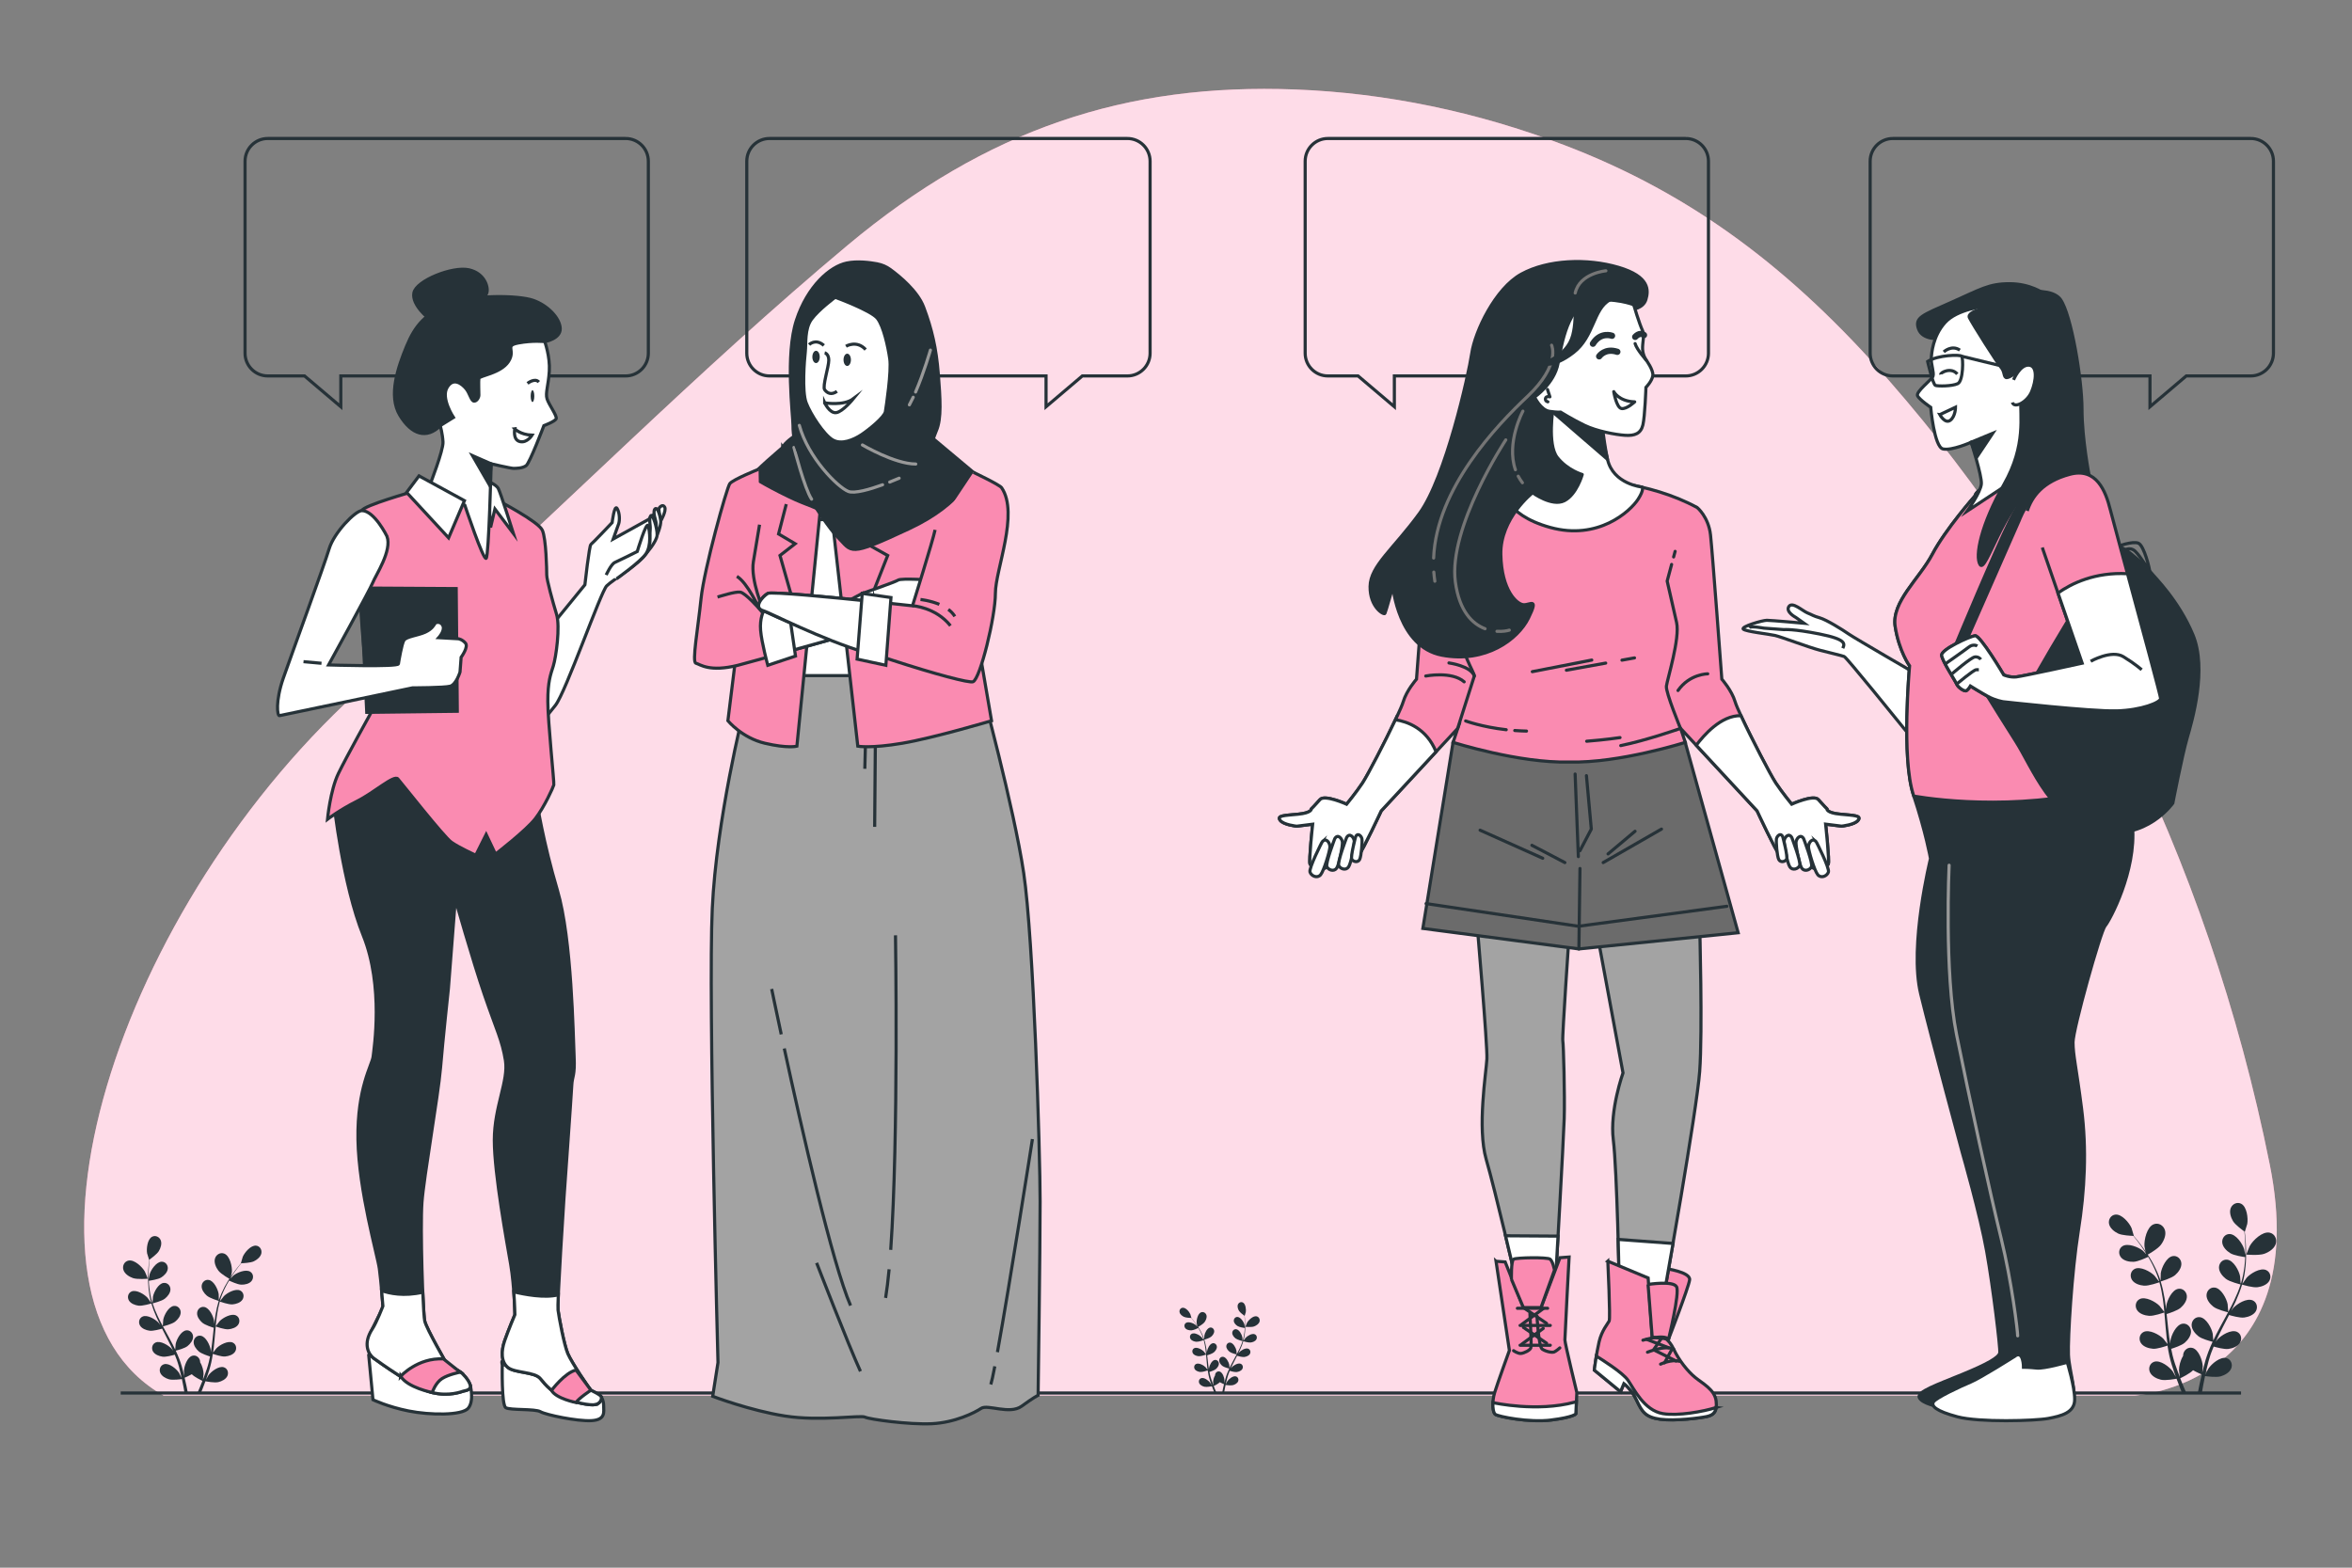 <svg xmlns="http://www.w3.org/2000/svg" viewBox="0 0 750 500"><rect x="0" y="0" width="750" height="500" fill="#808080" stroke="none"/><g id="freepik--background-simple--inject-60"><g><path d="M676.46,232.59c-20.23-40.72-45.18-78.12-74.01-111.11-31.11-35.6-62.82-59.66-103.73-75.24-27.7-10.54-56.59-16.58-85.61-17.7-53.97-2.08-98.48,12.6-142.81,49.66-47.53,39.73-91.87,84.68-138.18,126.4-4.83,4.35-9.69,8.68-14.57,12.96C36.78,288.43-2.46,414.33,52.17,445.1H680.7s57.17-3.45,43.08-73.67c-9.86-49.15-25.96-95.85-47.32-138.84Z" style="fill:#FA8BB1;"></path><path d="M676.46,232.59c-20.23-40.72-45.18-78.12-74.01-111.11-31.11-35.6-62.82-59.66-103.73-75.24-27.7-10.54-56.59-16.58-85.61-17.7-53.97-2.08-98.48,12.6-142.81,49.66-47.53,39.73-91.87,84.68-138.18,126.4-4.83,4.35-9.69,8.68-14.57,12.96C36.78,288.43-2.46,414.33,52.17,445.1H680.7s57.17-3.45,43.08-73.67c-9.86-49.15-25.96-95.85-47.32-138.84Z" style="fill:#fff; opacity:.7;"></path></g></g><g id="freepik--Plants--inject-60"><g><path d="M722.05,399.88c-1.71,.62-5.77,.26-5.77,.26-.04,0,1.05-2.6,1.13-2.76,1.01-1.81,4.03-4.7,6.31-4.24,1.64,.33,2.45,2.05,1.97,3.58-.48,1.56-2.19,2.64-3.65,3.16Z" style="fill:#263238;"></path><path d="M684.4,400.43s-.56-2.75-.58-2.93c-.15-2.07,.77-6.15,2.92-7.02,1.55-.63,3.17,.35,3.62,1.89,.46,1.57-.37,3.41-1.3,4.65-1.08,1.46-4.67,3.4-4.67,3.4Z" style="fill:#263238;"></path><path d="M686.43,430.19c1.36,.11,4-.77,4.74-1.03,.17,1.15,.37,2.28,.62,3.39,.12,.48,.21,.97,.35,1.42,.13,.46,.26,.91,.39,1.35,.3,.92,.57,1.77,.87,2.61,.15,.43,.3,.83,.44,1.24-.35-.65-.93-1.67-.99-1.76-1.06-1.48-3.98-3.71-5.92-3.09-1.4,.45-1.94,2.03-1.37,3.32,.58,1.32,2.17,2.09,3.5,2.41,1.46,.35,4.6-.25,4.99-.32,.37,1.01,.74,1.99,1.1,2.91,.24,.6,.47,1.16,.69,1.71l1.34-.06c-.3-.67-.6-1.36-.91-2.11-.34-.82-.7-1.69-1.05-2.59,.35-.16,3.04-1.45,4.1-2.57,1.19,.68,2.53,1.25,2.77,1.35-.25,1.05-.48,2.07-.69,3.03-.21,.97-.38,1.87-.54,2.72l1.3-.06c.13-.77,.27-1.57,.43-2.43,.16-.87,.35-1.79,.55-2.74,.39,.06,3.56,.5,5,.08,1.31-.38,2.86-1.23,3.37-2.57,.5-1.32-.12-2.87-1.53-3.25-1.97-.53-4.78,1.84-5.77,3.37-.06,.1-.68,1.34-.98,1.98,.12-.57,.25-1.14,.38-1.73,.19-.85,.43-1.75,.65-2.62,.13-.45,.26-.9,.4-1.35,.12-.46,.3-.89,.45-1.34,.23-.66,.51-1.32,.78-1.99,.86,.25,3.38,.94,4.69,.76,1.35-.18,3.02-.78,3.73-2.03,.69-1.23,.32-2.85-1.02-3.44-1.87-.82-5,1.1-6.21,2.46-.04,.04-.26,.36-.53,.73,.29-.64,.57-1.28,.88-1.92,.88-1.82,1.84-3.64,2.78-5.47,.2-.38,.39-.77,.59-1.15,.72,.21,3.45,.98,4.82,.8,1.35-.18,3.02-.78,3.73-2.03,.69-1.23,.32-2.85-1.03-3.44-1.87-.82-5,1.1-6.21,2.46-.04,.05-.31,.42-.61,.85,.5-1,.99-2.01,1.44-3.02,.79-1.77,1.48-3.55,2.01-5.33,.25,.08,3.43,1.05,4.96,.84,1.35-.18,3.02-.78,3.73-2.03,.69-1.23,.32-2.85-1.03-3.44-1.87-.82-5,1.1-6.21,2.46-.09,.1-1.05,1.46-1.37,1.96,0-.02,.01-.04,.02-.06,.54-1.88,.82-3.73,1-5.51,.18-1.77,.2-3.45,.18-5-.02-1.55-.13-2.96-.23-4.22-.06-.68-.13-1.3-.21-1.87l.04,.02s.75-2.35,.77-2.51c.32-1.79-.11-5.44-1.91-6.4-1.3-.69-2.8,.02-3.34,1.32-.55,1.33,.01,3.02,.7,4.19,.71,1.2,3.05,2.89,3.63,3.31,.06,.6,.12,1.24,.18,1.95,.08,1.25,.16,2.66,.14,4.21,0,.41-.02,.85-.04,1.28-.13-.73-.32-1.72-.35-1.81-.54-1.74-2.6-4.78-4.64-4.81-1.47-.02-2.48,1.31-2.35,2.71,.13,1.43,1.4,2.67,2.55,3.39,1.2,.75,4.13,1.18,4.77,1.26-.04,.95-.11,1.92-.23,2.93-.22,1.75-.54,3.6-1.11,5.43h-.12c-.04-.7-.15-2.14-.17-2.25-.34-1.79-2.06-5.04-4.09-5.29-1.46-.18-2.61,1.03-2.64,2.44-.03,1.44,1.1,2.81,2.17,3.65,1.23,.97,4.59,1.78,4.72,1.81-.55,1.71-1.25,3.42-2.06,5.11-.58,1.23-1.22,2.45-1.88,3.67-.01-.48-.16-2.37-.19-2.5-.34-1.79-2.06-5.04-4.09-5.29-1.46-.18-2.61,1.03-2.64,2.44-.03,1.44,1.1,2.81,2.17,3.65,1.2,.95,4.42,1.74,4.69,1.8-.3,.55-.59,1.11-.89,1.66-.99,1.81-1.98,3.61-2.91,5.43-.32,.63-.62,1.26-.91,1.89-.04-.72-.15-2.03-.17-2.14-.34-1.79-2.06-5.04-4.09-5.29-1.46-.18-2.61,1.03-2.64,2.44-.03,1.44,1.1,2.81,2.17,3.65,1.07,.85,3.76,1.57,4.52,1.76-.49,1.05-.95,2.11-1.35,3.17-.16,.46-.36,.92-.49,1.37-.14,.45-.28,.9-.43,1.34-.26,.93-.5,1.79-.72,2.66-.11,.44-.21,.85-.31,1.28,.07-.74,.15-1.91,.15-2.01-.07-1.82-1.28-5.29-3.24-5.84-1.41-.4-2.74,.62-2.98,2.01-.03,.18-.04,.35-.04,.53-.87,1.37-1.33,3.33-1.31,4.54,0,.12,.17,1.49,.27,2.19-.21-.54-.42-1.08-.63-1.65-.31-.82-.61-1.69-.9-2.54-.14-.44-.28-.89-.42-1.35-.15-.45-.24-.91-.36-1.36-.17-.68-.31-1.38-.45-2.09,.85-.26,3.34-1.08,4.33-1.95,1.03-.89,2.08-2.32,1.99-3.75-.1-1.41-1.31-2.55-2.75-2.31-2.01,.34-3.57,3.68-3.82,5.48,0,.06-.02,.45-.04,.9-.12-.69-.23-1.38-.33-2.09-.27-2-.47-4.05-.69-6.1-.05-.43-.1-.85-.14-1.28,.72-.22,3.42-1.08,4.46-1.99,1.03-.89,2.08-2.32,1.99-3.75-.1-1.41-1.31-2.55-2.75-2.3-2.01,.34-3.57,3.68-3.82,5.48,0,.06-.03,.53-.04,1.04-.13-1.11-.28-2.22-.46-3.31-.31-1.91-.73-3.78-1.27-5.56,.25-.07,3.44-1.02,4.6-2.03,1.03-.89,2.08-2.32,1.99-3.75-.1-1.41-1.31-2.55-2.75-2.31-2.01,.34-3.57,3.68-3.82,5.48-.02,.13-.07,1.8-.06,2.4,0-.02-.01-.04-.02-.06-.59-1.86-1.38-3.56-2.21-5.14-.82-1.58-1.73-2.99-2.6-4.27-.87-1.28-1.74-2.4-2.52-3.39-.43-.53-.83-1.01-1.21-1.45h.04s-.67-2.37-.74-2.52c-.72-1.67-3.09-4.48-5.12-4.29-1.46,.14-2.33,1.56-2.06,2.94,.28,1.41,1.67,2.51,2.9,3.1,1.25,.61,4.14,.73,4.85,.76,.38,.47,.79,.97,1.22,1.53,.76,1,1.6,2.13,2.44,3.43,.22,.34,.45,.72,.68,1.09-.51-.53-1.22-1.26-1.29-1.32-1.41-1.15-4.81-2.55-6.52-1.45-1.23,.8-1.35,2.46-.47,3.56,.9,1.12,2.64,1.46,4,1.42,1.42-.04,4.1-1.3,4.68-1.58,.49,.81,.97,1.66,1.42,2.58,.78,1.58,1.54,3.3,2.07,5.14-.06,.03-.05,.02-.1,.05-.41-.55-1.3-1.69-1.38-1.77-1.27-1.3-4.5-3.07-6.32-2.15-1.31,.66-1.61,2.3-.86,3.49,.77,1.22,2.47,1.74,3.82,1.85,1.56,.13,4.81-1.05,4.93-1.09,.48,1.73,.84,3.54,1.11,5.4,.19,1.35,.33,2.72,.46,4.1-.28-.39-1.44-1.89-1.54-1.98-1.27-1.3-4.5-3.07-6.32-2.15-1.31,.66-1.61,2.3-.86,3.49,.77,1.22,2.46,1.74,3.82,1.85,1.52,.13,4.64-.99,4.9-1.08,.06,.63,.12,1.25,.17,1.88,.17,2.05,.34,4.11,.56,6.13,.08,.7,.18,1.39,.28,2.08-.43-.58-1.24-1.61-1.32-1.7-1.27-1.3-4.5-3.07-6.32-2.15-1.31,.66-1.61,2.3-.86,3.49,.77,1.22,2.46,1.74,3.82,1.85Z" style="fill:#263238;"></path></g><g><path d="M399.88,423.06c-.82,.3-2.76,.12-2.76,.12-.02,0,.5-1.25,.54-1.32,.49-.86,1.93-2.25,3.02-2.03,.78,.16,1.17,.98,.95,1.71-.23,.75-1.05,1.26-1.75,1.52Z" style="fill:#263238;"></path><path d="M381.86,423.32s-.27-1.32-.28-1.4c-.07-.99,.37-2.94,1.4-3.36,.74-.3,1.52,.17,1.73,.91,.22,.75-.18,1.63-.62,2.23-.52,.7-2.23,1.63-2.24,1.63Z" style="fill:#263238;"></path><path d="M382.83,437.57c.65,.05,1.92-.37,2.27-.49,.08,.55,.18,1.09,.3,1.62,.06,.23,.1,.46,.17,.68,.06,.22,.12,.43,.18,.65,.14,.44,.27,.85,.41,1.25,.07,.2,.14,.4,.21,.59-.17-.31-.44-.8-.47-.84-.51-.71-1.91-1.78-2.84-1.48-.67,.22-.93,.97-.66,1.59,.28,.63,1.04,1,1.67,1.15,.7,.17,2.2-.12,2.39-.15,.18,.48,.35,.95,.53,1.39,.11,.29,.22,.56,.33,.82l.64-.03c-.14-.32-.29-.65-.44-1.01-.16-.39-.33-.81-.5-1.24,.17-.08,1.46-.7,1.96-1.23,.57,.33,1.21,.6,1.33,.64-.12,.5-.23,.99-.33,1.45-.1,.46-.18,.89-.26,1.3l.62-.03c.06-.37,.13-.75,.21-1.16,.08-.42,.17-.86,.26-1.31,.19,.03,1.7,.24,2.39,.04,.62-.18,1.37-.59,1.62-1.23,.24-.63-.06-1.37-.73-1.55-.94-.25-2.29,.88-2.76,1.61-.03,.05-.33,.64-.47,.95,.06-.27,.12-.54,.18-.83,.09-.41,.2-.84,.31-1.25,.06-.21,.13-.43,.19-.65,.06-.22,.14-.42,.22-.64,.11-.31,.24-.63,.37-.95,.41,.12,1.62,.45,2.24,.37,.65-.09,1.44-.37,1.78-.97,.33-.59,.15-1.36-.49-1.65-.89-.39-2.4,.53-2.97,1.18-.02,.02-.13,.17-.25,.35,.14-.31,.27-.61,.42-.92,.42-.87,.88-1.74,1.33-2.62,.09-.18,.19-.37,.28-.55,.34,.1,1.65,.47,2.31,.38,.65-.09,1.44-.37,1.78-.97,.33-.59,.15-1.36-.49-1.65-.89-.39-2.39,.53-2.97,1.18-.02,.02-.15,.2-.29,.41,.24-.48,.47-.96,.69-1.44,.38-.85,.71-1.7,.96-2.55,.12,.04,1.64,.5,2.37,.4,.65-.09,1.44-.37,1.78-.97,.33-.59,.15-1.36-.49-1.65-.89-.39-2.4,.53-2.97,1.18-.04,.05-.5,.7-.66,.94v-.03c.27-.9,.4-1.79,.49-2.64,.09-.85,.1-1.65,.09-2.39,0-.74-.06-1.42-.11-2.02-.03-.32-.06-.62-.1-.9h.02s.36-1.11,.37-1.19c.15-.86-.05-2.61-.91-3.07-.62-.33-1.34,0-1.6,.63-.26,.64,0,1.44,.34,2,.34,.57,1.46,1.39,1.74,1.58,.03,.29,.06,.59,.08,.93,.04,.6,.08,1.28,.07,2.01,0,.2-.01,.41-.02,.61-.06-.35-.15-.82-.17-.87-.26-.83-1.25-2.29-2.22-2.3-.7,0-1.19,.63-1.13,1.3,.06,.69,.67,1.28,1.22,1.62,.58,.36,1.98,.56,2.28,.61-.02,.45-.05,.92-.11,1.4-.1,.84-.26,1.72-.53,2.6h-.06c-.02-.33-.07-1.02-.08-1.08-.17-.86-.99-2.41-1.96-2.53-.7-.09-1.25,.49-1.26,1.17-.01,.69,.53,1.34,1.04,1.75,.59,.46,2.2,.85,2.26,.87-.26,.82-.6,1.64-.98,2.45-.28,.59-.59,1.17-.9,1.76,0-.23-.08-1.13-.09-1.2-.17-.86-.99-2.41-1.96-2.53-.7-.09-1.25,.49-1.26,1.17-.01,.69,.53,1.34,1.04,1.75,.58,.45,2.11,.83,2.24,.86-.14,.27-.28,.53-.43,.8-.47,.86-.95,1.73-1.39,2.6-.15,.3-.29,.6-.44,.9-.02-.35-.07-.97-.08-1.03-.17-.86-.99-2.41-1.96-2.53-.7-.08-1.25,.49-1.26,1.17-.01,.69,.53,1.34,1.04,1.75,.51,.4,1.8,.75,2.17,.84-.23,.5-.45,1.01-.65,1.52-.08,.22-.17,.44-.24,.66-.07,.22-.14,.43-.2,.64-.12,.44-.24,.86-.34,1.27-.05,.21-.1,.41-.15,.61,.03-.35,.07-.91,.07-.96-.03-.87-.61-2.53-1.55-2.8-.68-.19-1.31,.3-1.43,.96-.01,.08-.02,.17-.02,.26-.42,.66-.64,1.6-.63,2.17,0,.06,.08,.71,.13,1.05-.1-.26-.2-.52-.3-.79-.15-.39-.29-.81-.43-1.22-.07-.21-.13-.43-.2-.64-.07-.22-.11-.43-.17-.65-.08-.32-.15-.66-.21-1,.41-.13,1.6-.52,2.07-.93,.49-.43,1-1.11,.95-1.8-.05-.67-.63-1.22-1.32-1.1-.96,.17-1.71,1.76-1.83,2.62,0,.03-.01,.21-.02,.43-.06-.33-.11-.66-.16-1-.13-.96-.23-1.94-.33-2.92-.02-.2-.05-.41-.07-.61,.34-.1,1.64-.52,2.14-.95,.49-.43,1-1.11,.95-1.8-.05-.67-.62-1.22-1.32-1.1-.96,.17-1.71,1.76-1.83,2.62,0,.03-.01,.25-.02,.5-.06-.53-.14-1.06-.22-1.59-.15-.92-.35-1.81-.61-2.66,.12-.04,1.65-.49,2.2-.97,.49-.43,1-1.11,.95-1.8-.05-.67-.63-1.22-1.32-1.1-.96,.17-1.71,1.76-1.83,2.62,0,.06-.03,.86-.03,1.15v-.03c-.29-.89-.67-1.71-1.06-2.46-.39-.75-.83-1.43-1.25-2.04-.42-.61-.83-1.15-1.21-1.62-.2-.25-.4-.48-.58-.69h.02s-.32-1.13-.35-1.2c-.34-.8-1.48-2.15-2.45-2.05-.7,.07-1.12,.75-.98,1.41,.13,.68,.8,1.2,1.39,1.49,.6,.29,1.98,.35,2.32,.36,.18,.22,.38,.46,.59,.73,.36,.48,.77,1.02,1.17,1.64,.11,.16,.22,.35,.32,.52-.24-.26-.58-.6-.62-.63-.67-.55-2.3-1.22-3.12-.69-.59,.38-.65,1.18-.22,1.7,.43,.54,1.26,.7,1.92,.68,.68-.02,1.96-.62,2.24-.76,.23,.39,.47,.8,.68,1.23,.38,.75,.74,1.58,.99,2.46l-.05,.03c-.2-.26-.62-.81-.66-.85-.61-.62-2.15-1.47-3.03-1.03-.63,.31-.77,1.1-.41,1.67,.37,.58,1.18,.83,1.83,.89,.75,.06,2.3-.5,2.36-.52,.23,.83,.4,1.69,.53,2.59,.09,.65,.16,1.3,.22,1.96-.13-.19-.69-.9-.74-.95-.61-.62-2.15-1.47-3.03-1.03-.63,.31-.77,1.1-.41,1.67,.37,.58,1.18,.83,1.83,.89,.73,.06,2.22-.47,2.35-.52,.03,.3,.06,.6,.08,.9,.08,.98,.16,1.97,.27,2.94,.04,.34,.09,.67,.13,1-.21-.28-.59-.77-.63-.81-.61-.62-2.15-1.47-3.03-1.03-.63,.31-.77,1.1-.41,1.67,.37,.58,1.18,.83,1.83,.89Z" style="fill:#263238;"></path></g><g><path d="M42.36,407.62c1.41,.51,4.76,.22,4.77,.21,.03,0-.86-2.15-.94-2.28-.84-1.49-3.33-3.88-5.21-3.5-1.35,.27-2.02,1.69-1.63,2.96,.4,1.29,1.81,2.18,3.01,2.61Z" style="fill:#263238;"></path><path d="M73.47,408.06s.46-2.27,.48-2.42c.12-1.71-.64-5.08-2.41-5.8-1.28-.52-2.62,.29-2.99,1.56-.38,1.3,.31,2.82,1.07,3.84,.9,1.2,3.85,2.81,3.86,2.81Z" style="fill:#263238;"></path><path d="M71.79,432.65c-1.12,.09-3.31-.63-3.92-.85-.14,.95-.31,1.88-.51,2.8-.1,.39-.17,.8-.29,1.17-.11,.38-.21,.75-.32,1.12-.24,.76-.47,1.46-.72,2.16-.12,.35-.24,.68-.37,1.03,.29-.54,.76-1.38,.82-1.45,.88-1.22,3.29-3.07,4.9-2.55,1.16,.37,1.6,1.67,1.14,2.74-.48,1.09-1.8,1.73-2.89,1.99-1.2,.29-3.8-.2-4.12-.27-.3,.84-.61,1.65-.91,2.4-.19,.5-.38,.96-.57,1.41l-1.1-.05c.24-.55,.49-1.12,.75-1.74,.28-.68,.58-1.39,.87-2.14-.29-.14-2.51-1.2-3.39-2.12-.98,.57-2.09,1.03-2.29,1.11,.21,.87,.4,1.71,.57,2.5,.17,.8,.31,1.54,.45,2.25l-1.07-.05c-.11-.64-.22-1.3-.36-2.01-.13-.72-.29-1.48-.46-2.26-.33,.05-2.94,.41-4.13,.07-1.08-.31-2.36-1.02-2.79-2.13-.41-1.09,.1-2.37,1.27-2.68,1.63-.44,3.95,1.52,4.76,2.79,.05,.08,.56,1.11,.81,1.64-.1-.47-.2-.94-.32-1.43-.16-.7-.35-1.44-.53-2.16-.11-.37-.22-.74-.33-1.12-.1-.38-.25-.73-.37-1.11-.19-.54-.42-1.09-.64-1.64-.71,.21-2.79,.77-3.87,.63-1.11-.15-2.49-.65-3.08-1.68-.57-1.01-.26-2.35,.85-2.84,1.54-.68,4.13,.91,5.13,2.03,.03,.04,.22,.3,.44,.61-.24-.53-.47-1.06-.73-1.59-.73-1.5-1.52-3-2.3-4.52-.16-.31-.32-.63-.48-.95-.59,.18-2.85,.81-3.98,.66-1.11-.15-2.49-.65-3.08-1.68-.57-1.01-.26-2.35,.85-2.84,1.54-.68,4.13,.91,5.13,2.03,.04,.04,.26,.35,.5,.7-.41-.83-.82-1.66-1.19-2.49-.66-1.46-1.22-2.94-1.66-4.41-.21,.06-2.84,.86-4.09,.7-1.11-.15-2.49-.65-3.08-1.68-.57-1.01-.26-2.35,.85-2.84,1.54-.68,4.13,.91,5.13,2.03,.07,.08,.87,1.21,1.14,1.62,0-.02-.01-.03-.02-.05-.44-1.55-.67-3.08-.82-4.55-.15-1.46-.17-2.85-.15-4.13,.01-1.28,.1-2.45,.19-3.48,.05-.56,.11-1.07,.17-1.55l-.03,.02s-.62-1.94-.64-2.07c-.27-1.48,.09-4.5,1.57-5.29,1.07-.57,2.32,.01,2.76,1.09,.45,1.1,0,2.49-.58,3.46-.59,.99-2.52,2.39-3,2.73-.05,.5-.1,1.03-.14,1.61-.07,1.03-.13,2.2-.12,3.47,0,.34,.02,.7,.03,1.06,.11-.6,.27-1.42,.29-1.5,.45-1.44,2.15-3.95,3.84-3.97,1.21-.01,2.05,1.08,1.94,2.24-.11,1.18-1.16,2.21-2.11,2.8-.99,.62-3.41,.97-3.94,1.05,.03,.78,.09,1.59,.19,2.42,.18,1.44,.44,2.97,.91,4.49h.1c.03-.58,.12-1.76,.14-1.86,.28-1.48,1.7-4.16,3.38-4.37,1.2-.15,2.16,.85,2.18,2.01,.02,1.19-.91,2.32-1.79,3.02-1.02,.8-3.79,1.47-3.9,1.49,.46,1.41,1.03,2.82,1.7,4.22,.48,1.02,1.01,2.03,1.55,3.04,.01-.4,.13-1.96,.15-2.07,.28-1.48,1.7-4.16,3.38-4.37,1.2-.15,2.16,.85,2.18,2.01,.02,1.19-.91,2.32-1.79,3.02-.99,.78-3.65,1.44-3.87,1.49,.25,.46,.49,.92,.74,1.37,.82,1.49,1.64,2.98,2.41,4.48,.27,.52,.51,1.04,.76,1.56,.04-.6,.12-1.68,.14-1.77,.28-1.48,1.7-4.16,3.38-4.37,1.2-.15,2.16,.85,2.18,2.01,.02,1.19-.91,2.32-1.79,3.02-.89,.7-3.11,1.3-3.74,1.45,.4,.87,.78,1.74,1.12,2.62,.14,.38,.3,.76,.41,1.13,.12,.37,.24,.74,.35,1.11,.21,.77,.41,1.48,.59,2.19,.09,.36,.17,.71,.26,1.06-.05-.61-.12-1.58-.12-1.66,.06-1.5,1.05-4.37,2.68-4.83,1.17-.33,2.26,.51,2.46,1.66,.03,.15,.04,.29,.03,.44,.72,1.13,1.1,2.75,1.09,3.75,0,.1-.14,1.23-.22,1.81,.17-.45,.35-.9,.52-1.37,.26-.68,.5-1.4,.75-2.1,.11-.37,.23-.74,.34-1.11,.12-.38,.2-.75,.3-1.13,.14-.56,.25-1.14,.37-1.72-.7-.22-2.76-.89-3.58-1.61-.85-.74-1.72-1.91-1.64-3.1,.08-1.16,1.08-2.11,2.27-1.9,1.66,.28,2.95,3.04,3.16,4.53,0,.05,.02,.37,.03,.75,.1-.57,.19-1.14,.27-1.72,.22-1.65,.39-3.34,.57-5.04,.04-.35,.08-.7,.12-1.06-.59-.18-2.82-.89-3.68-1.64-.85-.74-1.72-1.91-1.64-3.1,.08-1.16,1.08-2.11,2.27-1.9,1.66,.28,2.95,3.04,3.16,4.53,0,.05,.02,.43,.03,.86,.11-.92,.23-1.83,.38-2.74,.26-1.58,.6-3.12,1.05-4.59-.21-.06-2.84-.85-3.8-1.68-.85-.74-1.72-1.91-1.64-3.1,.08-1.16,1.08-2.11,2.27-1.9,1.66,.28,2.95,3.04,3.16,4.53,.02,.11,.05,1.49,.05,1.98,0-.02,0-.04,.01-.05,.49-1.54,1.14-2.94,1.82-4.25,.68-1.3,1.43-2.47,2.15-3.53,.72-1.06,1.44-1.98,2.08-2.8,.35-.44,.68-.83,1-1.2h-.04s.56-1.96,.61-2.08c.59-1.38,2.55-3.7,4.23-3.54,1.21,.11,1.92,1.29,1.7,2.43-.23,1.17-1.38,2.07-2.39,2.56-1.04,.5-3.42,.61-4.01,.62-.32,.38-.65,.8-1.01,1.27-.63,.83-1.32,1.76-2.01,2.83-.18,.28-.37,.6-.56,.9,.42-.44,1.01-1.04,1.07-1.09,1.16-.95,3.97-2.11,5.39-1.19,1.02,.66,1.11,2.03,.39,2.94-.74,.93-2.18,1.2-3.3,1.17-1.17-.03-3.38-1.07-3.86-1.3-.4,.67-.8,1.37-1.18,2.13-.65,1.3-1.27,2.72-1.71,4.25,.05,.02,.04,.02,.09,.04,.34-.45,1.07-1.39,1.14-1.46,1.05-1.07,3.72-2.53,5.22-1.78,1.09,.54,1.33,1.9,.71,2.88-.64,1-2.04,1.43-3.16,1.53-1.29,.11-3.97-.87-4.08-.9-.4,1.43-.7,2.92-.91,4.46-.16,1.11-.28,2.25-.38,3.39,.23-.33,1.19-1.56,1.27-1.64,1.05-1.07,3.72-2.53,5.22-1.78,1.09,.54,1.33,1.9,.71,2.88-.64,1-2.04,1.43-3.16,1.53-1.26,.1-3.84-.82-4.05-.9-.05,.52-.1,1.03-.14,1.55-.14,1.69-.28,3.39-.47,5.07-.06,.58-.15,1.15-.23,1.72,.36-.48,1.03-1.33,1.09-1.4,1.05-1.07,3.72-2.53,5.22-1.78,1.09,.54,1.33,1.9,.71,2.88-.64,1-2.04,1.43-3.16,1.53Z" style="fill:#263238;"></path></g></g><g id="freepik--Floor--inject-60"><line x1="38.49" y1="444.29" x2="714.62" y2="444.29" style="fill:none; stroke:#263238; stroke-miterlimit:10;"></line></g><g id="freepik--Speech_Bubble_4--inject-60"><path d="M717.7,44.17h-114.1c-4.01,0-7.25,3.25-7.25,7.25v61.23c0,4.01,3.25,7.25,7.25,7.25h81.98v9.82l11.57-9.82h20.55c4.01,0,7.25-3.25,7.25-7.25V51.42c0-4.01-3.25-7.25-7.25-7.25Z" style="fill:none; stroke:#263238; stroke-miterlimit:10;"></path></g><g id="freepik--Speech_Bubble_3--inject-60"><path d="M537.54,44.17h-114.1c-4.01,0-7.25,3.25-7.25,7.25v61.23c0,4.01,3.25,7.25,7.25,7.25h9.62l11.57,9.82v-9.82h92.91c4.01,0,7.25-3.25,7.25-7.25V51.42c0-4.01-3.25-7.25-7.25-7.25Z" style="fill:none; stroke:#263238; stroke-miterlimit:10;"></path></g><g id="freepik--Speech_Bubble_2--inject-60"><path d="M359.48,44.17h-114.1c-4.01,0-7.25,3.25-7.25,7.25v61.23c0,4.01,3.25,7.25,7.25,7.25h88.18v9.82l11.57-9.82h14.36c4.01,0,7.25-3.25,7.25-7.25V51.42c0-4.01-3.25-7.25-7.25-7.25Z" style="fill:none; stroke:#263238; stroke-miterlimit:10;"></path></g><g id="freepik--Speech_Bubble_1--inject-60"><path d="M199.49,44.17H85.39c-4.01,0-7.25,3.25-7.25,7.25v61.23c0,4.01,3.25,7.25,7.25,7.25h11.72l11.57,9.82v-9.82h90.81c4.01,0,7.25-3.25,7.25-7.25V51.42c0-4.01-3.25-7.25-7.25-7.25Z" style="fill:none; stroke:#263238; stroke-miterlimit:10;"></path></g><g id="freepik--Character_4--inject-60"><g><g><path d="M611.23,215.03s-19.7-11.41-21.73-12.82c-2.03-1.41-7.04-4.53-9.23-5.16-2.19-.63-2.35-.94-3.91-1.56-1.56-.63-4.85-3.75-5.94-2.03-1.09,1.72,2.19,3.44,2.19,3.44l2.66,1.88s-10.48-.94-11.88-.94-8.29,2.03-7.51,2.81,8.13,1.56,10.16,2.03c2.03,.47,10.63,3.75,14.23,4.69,3.6,.94,7.04,1.72,7.82,2.03s17.04,20.48,19.08,22.98c2.03,2.5,3.13,3.75,3.13,3.75l.94-21.11Z" style="fill:#fff; stroke:#263238; stroke-miterlimit:10;"></path><path d="M587.62,206.75c.63-1.41,1.25-2.81-7.35-4.53-8.6-1.72-11.41-1.41-11.41-1.41l-6.41-.47s-4.07-.78-4.69-.16" style="fill:none; stroke:#263238; stroke-miterlimit:10;"></path></g><path d="M629.77,158.16s-9.38,10.63-13.55,18.55c-4.17,7.92-13.13,15.22-11.88,23.14,1.25,7.92,4.59,12.51,4.59,12.51,0,0-2.71,29.39,1.25,41.27,3.96,11.88,5.42,20.22,5.42,20.22,0,0-6.88,27.72-3.13,43.15,3.75,15.43,13.34,50.86,13.34,50.86,0,0,5.63,19.59,7.71,31.27,2.08,11.67,4.38,30.85,4.17,32.31-.21,1.46-3.75,3.54-11.88,6.88-8.13,3.34-14.8,5.63-13.76,7.5,1.04,1.88,5.63,2.71,7.09,3.13,1.46,.42,10.01,2.29,17.09,2.92,7.09,.63,21.68-1.04,24.18-3.54,2.5-2.5-.63-10.84-.83-16.26-.21-5.42,1.04-26.27,3.13-39.4,2.08-13.13,2.71-26.06,1.04-39.19-1.67-13.13-2.71-16.89-2.71-21.05s8.76-35.44,10.21-37.11c1.46-1.67,10.01-17.51,8.76-31.89-1.25-14.38-10.84-28.56-13.55-32.94s-2.29-11.88-2.29-15.84,4.79-25.85,4.79-25.85c0,0,5.21-19.39,2.08-27.72-3.13-8.34-4.81-9.1-4.81-9.1,0,0-7.49-4.87-21.87-1.11-14.38,3.75-14.59,7.3-14.59,7.3Z" style="fill:#263238; stroke:#263238; stroke-miterlimit:10;"></path><path d="M666.46,230.5c-2.71-4.38-2.29-11.88-2.29-15.84s4.79-25.85,4.79-25.85c0,0,5.21-19.39,2.08-27.72-3.13-8.34-4.81-9.1-4.81-9.1,0,0-7.49-4.87-21.87-1.11-14.38,3.75-14.59,7.3-14.59,7.3,0,0-9.38,10.63-13.55,18.55-4.17,7.92-13.13,15.22-11.88,23.14,1.25,7.92,4.59,12.51,4.59,12.51,0,0-2.71,29.39,1.25,41.27,.03,.09,.06,.18,.09,.27,8.47,1.42,36.64,4.98,66.54-3.73-3.42-9.1-8.49-16.68-10.35-19.67Z" style="fill:#FA8BB1; stroke:#263238; stroke-miterlimit:10;"></path><path d="M675.03,174.34s5-1.88,6.86-1.09c1.86,.8,3.6,8.39,3.6,8.79s-2.93-4.66-4.66-6.26c-1.73-1.6-3.73-.13-3.73-.13l-2.07-1.31Z" style="fill:none; stroke:#263238; stroke-miterlimit:10;"></path><path d="M652.86,149.2s-7.08,7.08-11.88,16.68-17.37,39.77-17.37,39.77c0,0,13.94,22.63,19.2,30.85,5.26,8.23,11.43,25.37,26.51,28.57,15.08,3.2,23.54-8.91,23.54-8.91,0,0,2.97-15.31,4.57-20.8,1.6-5.48,6.4-21.94,1.83-32.91-4.57-10.97-12.34-18.51-12.8-19.2-.46-.69-8.68-9.37-11.43-8.91-2.74,.46-10.97,16-16.68,25.37-5.71,9.37-11.43,19.65-11.43,19.65,0,0-5.21-2.22-7.98-4.08s-11.68-11.46-11.68-11.46l16.68-37.94s4.67-12.97,16.05-14.6c0,0-3.25-3-7.14-2.09Z" style="fill:#263238; stroke:#263238; stroke-miterlimit:10;"></path><g><path d="M651.63,93.56s-4.15-3.07-10.82-3.07-9.2,1.8-18.57,5.95c-9.38,4.15-11.72,4.87-10.46,8.47,1.26,3.61,6.67,3.07,6.67,3.07,0,0,.9-6.49,8.11-6.49s18.39-.9,22.18-1.98c3.79-1.08,2.88-5.95,2.88-5.95Z" style="fill:#263238; stroke:#263238; stroke-miterlimit:10;"></path><path d="M632.91,97.7s-8.81,.84-12.71,5.2c-3.9,4.36-4.27,9.84-4.36,11.51-.09,1.67,.93,4.45,.56,5.57-.37,1.11-5.66,5.01-4.92,6.31s4.18,3.62,4.18,3.62c0,0,1.11,12.62,3.9,13.27s9-2.13,9-2.13c0,0,3.43,10.58,3.25,13.27-.19,2.69-4.51,8.68-4.51,8.68l19.11-12.62s1.62-13.16-1.08-29.21c-2.7-16.05-11.47-24.01-12.41-23.45Z" style="fill:#fff; stroke:#263238; stroke-miterlimit:10;"></path><path d="M618.85,119.45c-.16-.65,3.41-2.47,5.28-.14" style="fill:none; stroke:#263238; stroke-miterlimit:10;"></path><path d="M619.82,112.23s2.5-2.36,5.14-.56" style="fill:none; stroke:#263238; stroke-miterlimit:10;"></path><path d="M614.68,115.29s1.67,7.37,2.5,7.64c.83,.28,5.28,.28,7.09-.56,1.81-.83,1.81-8.2,1.25-8.76-.56-.56-7.51-.42-10.84,1.67Z" style="fill:none; stroke:#263238; stroke-miterlimit:10;"></path><path d="M618.57,132.24l5-2.36s0,2.92-1.67,4.17c-1.67,1.25-3.34-1.81-3.34-1.81Z" style="fill:none; stroke:#263238; stroke-miterlimit:10;"></path><line x1="625.52" y1="113.62" x2="643.87" y2="118.08" style="fill:#fff; stroke:#263238; stroke-miterlimit:10;"></line><polygon points="628.55 141.03 635.43 138.19 630.37 145.77 628.55 141.03" style="fill:#263238; stroke:#263238; stroke-miterlimit:10;"></polygon></g><path d="M635.4,97.71s-8.47,1.44-7.39,3.61c1.08,2.16,8.84,14.42,10.1,15.87,1.26,1.44,.72,3.25,1.8,3.25s3.97-2.34,3.97-2.34c0,0,.9,3.61,.54,9.02-.36,5.41,1.8,14.79-5.41,27.41-7.21,12.62-9.38,22.9-7.57,25.6,1.8,2.7,7.75-19.11,16.95-24.7,9.2-5.59,16.23-3.97,16.23-3.97l1.62,.54s-2.34-11.9-2.34-21.46-3.43-30.11-6.85-34.98c-3.43-4.87-17.67-2.16-21.64,2.16Z" style="fill:#263238; stroke:#263238; stroke-miterlimit:10;"></path><path d="M642.07,121.15s1.98-4.87,4.87-4.69,2.34,5.05,.9,8.47c-1.44,3.43-5.59,5.41-6.13,3.43" style="fill:#fff; stroke:#263238; stroke-miterlimit:10;"></path><g><path d="M651.24,174.63l12.72,36.9s-18.97,4.17-21.05,4.38c-2.08,.21-3.96-.63-3.96-.63,0,0-7.5-12.72-9.17-12.51-1.67,.21-10.84,4.38-10.63,6.25s4.38,8.13,4.79,9.17,2.5,2.5,3.13,2.08c.63-.42,1.25-1.46,1.25-1.46,0,0,3.34,2.08,5.63,3.34,2.29,1.25,4.79,1.67,4.79,1.67,0,0,27.93,3.13,36.06,2.92s14.17-2.71,14.17-3.96-14.59-54.41-16.05-60.24c-1.46-5.84-4.38-13.55-12.92-11.26-8.55,2.29-12.09,7.09-13.55,11.67" style="fill:#FA8BB1; stroke:#263238; stroke-miterlimit:10;"></path><path d="M674.8,226.74c8.13-.21,14.17-2.71,14.17-3.96,0-.79-5.89-22.55-10.56-39.8-10.4-.57-17.87,3.12-22.17,6.15l7.72,22.39s-18.97,4.17-21.05,4.38c-2.08,.21-3.96-.63-3.96-.63,0,0-7.5-12.72-9.17-12.51-1.67,.21-10.84,4.38-10.63,6.25s4.38,8.13,4.79,9.17c.42,1.04,2.5,2.5,3.13,2.08,.63-.42,1.25-1.46,1.25-1.46,0,0,3.34,2.08,5.63,3.34,2.29,1.25,4.79,1.67,4.79,1.67,0,0,27.93,3.13,36.06,2.92Z" style="fill:#fff; stroke:#263238; stroke-miterlimit:10;"></path><path d="M666.67,210.9s6.67-3.75,10.42-1.46,5.84,4.17,5.84,4.17" style="fill:none; stroke:#263238; stroke-miterlimit:10;"></path><path d="M623.93,218.2s5.42-4.59,6.25-4.59h.83" style="fill:none; stroke:#263238; stroke-miterlimit:10;"></path><path d="M622.45,214.91s6.02-5.22,7.28-5.38c1.27-.16,1.9,.79,1.9,.79" style="fill:none; stroke:#263238; stroke-miterlimit:10;"></path><path d="M620.08,211.9s6.33-4.43,7.76-5.54c1.42-1.11,2.69-.32,2.69-.32" style="fill:none; stroke:#263238; stroke-miterlimit:10;"></path></g><path d="M642.34,432.65s-10.8,6.85-13.96,8.16-11.06,5-11.85,6.32,.79,2.9,7.64,4.74c6.85,1.84,24.75,1.32,28.97,.53,4.21-.79,8.43-1.84,8.43-6.06s-2.37-11.85-2.37-11.85c0,0-7.37,2.11-9.74,1.84-2.37-.26-4.21-.26-4.21-.26,0,0,0-5.79-2.9-3.42Z" style="fill:#fff; stroke:#263238; stroke-miterlimit:10;"></path><path d="M621.53,275.96s-1.58,34.23,2.37,53.98,10.8,51.09,14.22,65.04c3.42,13.96,5.27,29.49,5.27,31.07" style="fill:none; stroke:#999; stroke-linecap:round; stroke-linejoin:round;"></path></g></g><g id="freepik--Character_3--inject-60"><g><g><path d="M471,294.73s3.36,38.76,3.14,43.01c-.22,4.26-3.14,21.95-.22,32.03,2.91,10.08,9.41,38.08,9.41,38.08l12.77-.67s2.46-43.01,2.69-50.4c.22-7.39-.22-23.75-.45-24.87s2.02-33.83,2.02-33.83l-29.35-3.36Z" style="fill:#a3a3a3; stroke:#263238; stroke-miterlimit:10;"></path><path d="M480.08,394.14c1.82,7.57,3.24,13.72,3.24,13.72l12.77-.67s.32-5.52,.73-12.94l-16.74-.11Z" style="fill:#fff; stroke:#263238; stroke-miterlimit:10;"></path></g><g><path d="M477.05,402.26l4.26,28.45s-3.81,10.53-4.7,13.44c-.9,2.91-.67,6.27,.22,6.94,.9,.67,10.64,2.69,17.81,1.8,7.17-.9,7.86-1.96,7.86-1.96l.32-6.78s-3.81-15.68-3.81-16.8,1.34-26.43,1.34-26.43l-2.91,.22-6.05,15.91h-5.6l-5.82-14.56-2.91-.22Z" style="fill:#FA8BB1; stroke:#263238; stroke-miterlimit:10;"></path><path d="M494.64,452.9c7.17-.9,7.86-1.96,7.86-1.96l.18-3.85-.57,.12c-11.99,3.24-25.74,.2-25.74,.2l-.32-.05c-.09,1.8,.21,3.32,.78,3.75,.9,.67,10.64,2.69,17.81,1.8Z" style="fill:#fff; stroke:#263238; stroke-miterlimit:10;"></path><path d="M481.97,408.04s-.17-5.9,.69-6.43c.87-.52,10.77-.69,11.64,0,.87,.69,1.39,3.47,1.39,3.47l-4.31,11.97h-5.6l-3.81-9.01Z" style="fill:#FA8BB1; stroke:#263238; stroke-miterlimit:10;"></path><line x1="483.86" y1="417.27" x2="493.5" y2="417.27" style="fill:none; stroke:#263238; stroke-linecap:round; stroke-linejoin:round;"></line><line x1="484.72" y1="422.73" x2="494.35" y2="422.73" style="fill:none; stroke:#263238; stroke-linecap:round; stroke-linejoin:round;"></line><line x1="485.79" y1="417.05" x2="493.18" y2="422.09" style="fill:none; stroke:#263238; stroke-linecap:round; stroke-linejoin:round;"></line><line x1="492.1" y1="417.38" x2="485.25" y2="422.41" style="fill:none; stroke:#263238; stroke-linecap:round; stroke-linejoin:round;"></line><line x1="484.72" y1="429.05" x2="494.35" y2="429.05" style="fill:none; stroke:#263238; stroke-linecap:round; stroke-linejoin:round;"></line><line x1="485.79" y1="423.37" x2="493.18" y2="428.41" style="fill:none; stroke:#263238; stroke-linecap:round; stroke-linejoin:round;"></line><line x1="492.1" y1="423.69" x2="485.25" y2="428.73" style="fill:none; stroke:#263238; stroke-linecap:round; stroke-linejoin:round;"></line><path d="M487.86,419s.59,10.12,.29,10.9c-.29,.79-2.16,1.67-3.14,1.77-.98,.1-2.36-.88-2.36-.88" style="fill:none; stroke:#263238; stroke-linecap:round; stroke-linejoin:round;"></path><path d="M490.12,419.79s.49,9.73,1.67,10.51c1.18,.79,3.14,1.18,3.83,.88s1.77-1.28,1.77-1.28" style="fill:none; stroke:#263238; stroke-linecap:round; stroke-linejoin:round;"></path></g><path d="M530.97,404.58s8.17,1.09,7.81,3.63c-.36,2.54-6.72,18.88-6.72,18.88l-3.27-14.7,2.18-7.81Z" style="fill:#FA8BB1; stroke:#263238; stroke-miterlimit:10;"></path><g><path d="M509.23,297.34l8.31,44.86s-4.27,11.87-3.09,21.36c1.19,9.49,1.9,46.52,1.9,46.52l14.48,1.66s10.21-57.21,11.16-70.02c.95-12.82,0-46.52,0-46.52l-32.76,2.14Z" style="fill:#a3a3a3; stroke:#263238; stroke-miterlimit:10;"></path><path d="M530.83,411.75s1.12-6.29,2.66-15.16l-17.49-1.29c.23,8.27,.36,14.79,.36,14.79l14.48,1.66Z" style="fill:#fff; stroke:#263238; stroke-miterlimit:10;"></path></g><g><path d="M512.69,402.24l12.87,5.36,1.29,18.88h3.22s1.93,.21,3.65,3.86c1.72,3.65,4.51,7.08,6.87,9.01s6.22,3.86,6.65,7.51c.43,3.65-1.07,4.51-3,4.93s-10.08,1.5-14.8,.86c-4.72-.64-5.79-2.36-7.51-6.01-1.72-3.65-4.08-5.36-4.08-5.36l-1.07,2.57-8.37-6.87s.64-5.36,1.5-9.01c.86-3.65,2.79-5.79,3.22-6.65,.43-.86-.43-19.09-.43-19.09Z" style="fill:#FA8BB1; stroke:#263238; stroke-miterlimit:10;"></path><path d="M525.53,409.66s7.99-1.27,9.08,.73-2.54,16.7-2.54,16.7l-5.22-.61-1.32-16.82Z" style="fill:#FA8BB1; stroke:#263238; stroke-miterlimit:10;"></path><path d="M523.89,427.45s6.53-2,8.17-.36" style="fill:none; stroke:#263238; stroke-linecap:round; stroke-linejoin:round;"></path><path d="M525.35,431.27s5.84-2.39,8.36-.92" style="fill:none; stroke:#263238; stroke-linecap:round; stroke-linejoin:round;"></path><path d="M529.52,435.08s3.45-1.63,5.99-.91" style="fill:none; stroke:#263238; stroke-linecap:round; stroke-linejoin:round;"></path><line x1="525.08" y1="427.18" x2="532.08" y2="429.85" style="fill:none; stroke:#263238; stroke-linecap:round; stroke-linejoin:round;"></line><polyline points="530.06 426.48 527.29 430.5 534.47 434.09" style="fill:none; stroke:#263238; stroke-linecap:round; stroke-linejoin:round;"></polyline><line x1="532.91" y1="430.77" x2="530.79" y2="434.64" style="fill:none; stroke:#263238; stroke-linecap:round; stroke-linejoin:round;"></line><path d="M547.24,448.92c-4.14,1.31-12.2,2.75-17,1.94-5.99-1.01-9.21-7.92-11.15-10.69-1.67-2.39-8.29-6.56-10.06-7.65-.39,2.43-.64,4.47-.64,4.47l8.37,6.87,1.07-2.57s2.36,1.72,4.08,5.36c1.72,3.65,2.79,5.36,7.51,6.01,4.72,.64,12.87-.43,14.8-.86,1.5-.33,2.73-.93,3.01-2.88Z" style="fill:#fff; stroke:#263238; stroke-miterlimit:10;"></path></g><g><polygon points="463.34 236.77 453.72 296.11 503.47 302.65 554.26 297.49 537.37 236.77 463.34 236.77" style="fill:#6b6b6b; stroke:#263238; stroke-miterlimit:10;"></polygon><line x1="471.97" y1="264.78" x2="491.94" y2="273.73" style="fill:none; stroke:#263238; stroke-linecap:round; stroke-linejoin:round;"></line><line x1="488.49" y1="269.6" x2="499" y2="275.11" style="fill:none; stroke:#263238; stroke-linecap:round; stroke-linejoin:round;"></line><line x1="511.22" y1="275.11" x2="529.81" y2="264.43" style="fill:none; stroke:#263238; stroke-linecap:round; stroke-linejoin:round;"></line><line x1="521.38" y1="265.12" x2="512.77" y2="272.35" style="fill:none; stroke:#263238; stroke-linecap:round; stroke-linejoin:round;"></line><line x1="503.47" y1="302.65" x2="503.82" y2="277" style="fill:none; stroke:#263238; stroke-linecap:round; stroke-linejoin:round;"></line><polyline points="454.75 288.19 503.3 295.42 550.65 289.05" style="fill:none; stroke:#263238; stroke-linecap:round; stroke-linejoin:round;"></polyline><line x1="502.27" y1="246.87" x2="503.3" y2="273.21" style="fill:none; stroke:#263238; stroke-linecap:round; stroke-linejoin:round;"></line><polyline points="503.82 271.32 507.43 264.43 505.88 247.39" style="fill:none; stroke:#263238; stroke-linecap:round; stroke-linejoin:round;"></polyline></g><path d="M586.8,259.68c-4.45-.42-4.24-1.7-4.24-1.7,0,0-1.27-1.27-2.76-2.97-1.48-1.7-8.48,1.48-8.48,1.48,0,0-2.97-3.61-5.09-6.79-2.12-3.18-11.88-22.27-12.94-25.88-1.06-3.61-4.24-7.21-4.24-7.21,0,0-2.97-40.3-3.61-46.03-.64-5.73-4.24-8.7-4.24-8.7-15.47-8.41-34.29-9.22-40.83-8.57-6.54-.64-25.07-1.36-40.83,8.57,0,0-3.61,2.97-4.24,8.7-.64,5.73-3.61,46.03-3.61,46.03,0,0-3.18,3.61-4.24,7.21-1.06,3.61-10.82,22.7-12.94,25.88-2.12,3.18-5.09,6.79-5.09,6.79,0,0-7-3.18-8.48-1.48-1.48,1.7-2.76,2.97-2.76,2.97,0,0,.21,1.27-4.24,1.7-4.45,.42-6.79,.42-5.73,1.91,1.06,1.49,5.3,1.91,5.3,1.91l5.09-.64s-1.27,11.67-.85,12.73c.42,1.06,4.67,1.27,4.67,1.27,0,0,9.97-3.39,11.03-4.45,1.06-1.06,7-13.79,7-13.79l24.39-26.3-1.48,4.45s21.08,6.7,37.02,6.27c15.93,.43,37.02-6.27,37.02-6.27l-1.48-4.45,24.39,26.3s5.94,12.73,7,13.79,11.03,4.45,11.03,4.45c0,0,4.24-.21,4.67-1.27,.42-1.06-.85-12.73-.85-12.73l5.09,.64s4.24-.42,5.3-1.91c1.06-1.48-1.27-1.48-5.73-1.91Z" style="fill:#FA8BB1; stroke:#263238; stroke-miterlimit:10;"></path><g><path d="M464.82,232.31s5.08-16.02,5.31-16.71c.23-.69-4.85-8.55-4.85-15.49s3.47-19.19,3.47-19.19" style="fill:none; stroke:#263238; stroke-linecap:round; stroke-linejoin:round;"></path><path d="M533.04,180.02l-1.42,5.31s1.85,8.09,3,13.18c1.16,5.09-3,18.26-3.24,20.34-.23,2.08,4.5,13.47,4.5,13.47,0,0-10.97,3.86-19.06,5.48" style="fill:none; stroke:#263238; stroke-linecap:round; stroke-linejoin:round;"></path><line x1="534.16" y1="175.85" x2="533.68" y2="177.63" style="fill:none; stroke:#263238; stroke-linecap:round; stroke-linejoin:round;"></line><path d="M454.64,215.61s8.32-1.62,12.25,1.85" style="fill:none; stroke:#263238; stroke-linecap:round; stroke-linejoin:round;"></path><path d="M462.04,211.44s6.93,.92,8.09,4.16" style="fill:none; stroke:#263238; stroke-linecap:round; stroke-linejoin:round;"></path><path d="M544.56,214.91s-5.78,0-9.48,5.32" style="fill:none; stroke:#263238; stroke-linecap:round; stroke-linejoin:round;"></path><line x1="488.62" y1="214.22" x2="507.58" y2="210.52" style="fill:none; stroke:#263238; stroke-linecap:round; stroke-linejoin:round;"></line><line x1="512.02" y1="211.49" x2="499.49" y2="213.76" style="fill:none; stroke:#263238; stroke-linecap:round; stroke-linejoin:round;"></line><line x1="521.21" y1="209.83" x2="517.21" y2="210.55" style="fill:none; stroke:#263238; stroke-linecap:round; stroke-linejoin:round;"></line><path d="M483.02,232.99c1.2,.09,2.46,.15,3.75,.18" style="fill:none; stroke:#263238; stroke-linecap:round; stroke-linejoin:round;"></path><path d="M467.36,229.94s5.13,1.91,12.94,2.8" style="fill:none; stroke:#263238; stroke-linecap:round; stroke-linejoin:round;"></path><path d="M516.59,235.25s-4.62,.69-10.63,1.16" style="fill:none; stroke:#263238; stroke-linecap:round; stroke-linejoin:round;"></path></g><path d="M489.28,125.51s.15,16.99-2.61,22.69c-2.77,5.7-7.49,7.16-7.49,7.16,0,0-.16,8.63,15.14,12.86s25.56-5.14,28.05-9.02c1.99-3.1,1.28-3.86,1.28-3.86,0,0-9.27-.89-11.05-8.86-1.33-5.93-2.48-17.85-2.48-17.85,0,0-5.02-3.2-10.06-2.22-5.05,.98-10.77-.9-10.77-.9Z" style="fill:#fff; stroke:#263238; stroke-miterlimit:10;"></path><polygon points="493.37 129.87 512.59 146.49 509.25 132.27 493.37 129.87" style="fill:#263238; stroke:#263238; stroke-linecap:round; stroke-linejoin:round;"></polygon><path d="M444.98,229.54c-3.33,7.07-8.94,17.85-10.49,20.17-2.12,3.18-5.09,6.79-5.09,6.79,0,0-7-3.18-8.48-1.48-1.48,1.7-2.76,2.97-2.76,2.97,0,0,.21,1.27-4.24,1.7-4.45,.42-6.79,.42-5.73,1.91,1.06,1.49,5.3,1.91,5.3,1.91l5.09-.64s-1.27,11.67-.85,12.73c.42,1.06,4.67,1.27,4.67,1.27,0,0,9.97-3.39,11.03-4.45,1.06-1.06,7-13.79,7-13.79l17.49-18.86c-3.03-7.48-9.15-9.63-12.94-10.22Z" style="fill:#fff; stroke:#263238; stroke-miterlimit:10;"></path><path d="M586.8,259.68c-4.45-.42-4.24-1.7-4.24-1.7,0,0-1.27-1.27-2.76-2.97-1.48-1.7-8.48,1.48-8.48,1.48,0,0-2.97-3.61-5.09-6.79-1.64-2.47-7.87-14.48-11.08-21.44-6.38-.2-12.05,6.47-14.25,9.44l19.39,20.91s5.94,12.73,7,13.79,11.03,4.45,11.03,4.45c0,0,4.24-.21,4.67-1.27,.42-1.06-.85-12.73-.85-12.73l5.09,.64s4.24-.42,5.3-1.91c1.06-1.48-1.27-1.48-5.73-1.91Z" style="fill:#fff; stroke:#263238; stroke-miterlimit:10;"></path><g><path d="M421.55,268.59s-4.24,8.27-3.82,9.55c.42,1.27,2.33,2.12,3.39,.85,1.06-1.27,2.97-7.64,2.97-8.91s-1.27-3.18-2.55-1.48Z" style="fill:#fff; stroke:#263238; stroke-miterlimit:10;"></path><path d="M425.63,267.48s-3.01,7.84-2.51,8.95c.5,1.1,2.3,1.68,3.13,.43,.83-1.25,1.93-7.15,1.81-8.29-.12-1.14-1.45-2.74-2.43-1.09Z" style="fill:#fff; stroke:#263238; stroke-miterlimit:10;"></path><path d="M429.41,267.11s-3.01,7.84-2.51,8.95c.5,1.1,2.3,1.68,3.13,.43,.83-1.25,1.93-7.15,1.81-8.29-.12-1.14-1.45-2.74-2.43-1.09Z" style="fill:#fff; stroke:#263238; stroke-miterlimit:10;"></path><path d="M432.29,266.84s-1.71,6.39-1.23,7.22c.49,.82,1.94,1.13,2.49,.08,.55-1.04,.92-5.76,.73-6.65-.19-.89-1.36-2.02-1.99-.65Z" style="fill:#fff; stroke:#263238; stroke-miterlimit:10;"></path></g><g><path d="M579.22,268.59s4.24,8.27,3.82,9.55c-.42,1.27-2.33,2.12-3.39,.85-1.06-1.27-2.97-7.64-2.97-8.91s1.27-3.18,2.55-1.48Z" style="fill:#fff; stroke:#263238; stroke-miterlimit:10;"></path><path d="M575.14,267.48s3.01,7.84,2.51,8.95c-.5,1.1-2.3,1.68-3.13,.43-.83-1.25-1.93-7.15-1.81-8.29,.12-1.14,1.45-2.74,2.43-1.09Z" style="fill:#fff; stroke:#263238; stroke-miterlimit:10;"></path><path d="M571.36,267.11s3.01,7.84,2.51,8.95c-.5,1.1-2.3,1.68-3.13,.43-.83-1.25-1.93-7.15-1.81-8.29,.12-1.14,1.45-2.74,2.43-1.09Z" style="fill:#fff; stroke:#263238; stroke-miterlimit:10;"></path><path d="M568.47,266.84s1.71,6.39,1.23,7.22c-.49,.82-1.94,1.13-2.49,.08-.55-1.04-.92-5.76-.73-6.65,.19-.89,1.36-2.02,1.99-.65Z" style="fill:#fff; stroke:#263238; stroke-miterlimit:10;"></path></g><g><g><path d="M520.31,98.71s3.68-.32,4.53-3.19,1.28-7.3-8.77-10.26c-10.04-2.96-22.52-2.43-30.88,2.13-8.36,4.55-14.86,18.36-15.87,25.27-1.01,6.91-8.34,39.62-16.63,51.02-8.29,11.41-15.69,16.74-15.8,23.35-.11,6.61,4.43,9.2,4.73,8.6,.3-.6,2.54-8.61,2.54-8.61,0,0,1.68,19.27,15.62,21.94,13.93,2.67,24.25-5.02,27.59-11.8,3.34-6.78,.61-4.19-1.51-4.28s-7.05-4.45-7.28-16.03c-.24-11.58,10.14-19.69,10.14-19.69,0,0,6.18,4.53,10.11,2.54,3.92-1.99,5.71-8.36,5.71-8.36,0,0-4.72-1.33-7.97-5.44-3.25-4.11-1.3-16.01-1.3-16.01,0,0,7.61-15.57,8.23-21.25,.61-5.68,1.76-9.15,5.98-10.25,4.22-1.1,10.86,.3,10.86,.3Z" style="fill:#263238; stroke:#263238; stroke-linecap:round; stroke-linejoin:round;"></path><g><path d="M457.21,182.47c.07,.97,.18,1.93,.33,2.9" style="fill:none; stroke:#757575; stroke-linecap:round; stroke-linejoin:round;"></path><path d="M494.77,110.1s2.98,6.27-7.73,16.37c-9.65,9.11-29,29.24-29.89,51.51" style="fill:none; stroke:#757575; stroke-linecap:round; stroke-linejoin:round;"></path><path d="M484.13,151.88c.37,.71,.81,1.4,1.33,2.08" style="fill:none; stroke:#757575; stroke-linecap:round; stroke-linejoin:round;"></path><path d="M485.62,131.13s-5.4,9.98-2.39,18.69" style="fill:none; stroke:#757575; stroke-linecap:round; stroke-linejoin:round;"></path><path d="M512.08,86.37s-8.37,.72-9.78,7.08" style="fill:none; stroke:#757575; stroke-linecap:round; stroke-linejoin:round;"></path><path d="M477.35,201.35c1.78,.12,3.22-.14,3.93-.37" style="fill:none; stroke:#757575; stroke-linecap:round; stroke-linejoin:round;"></path><path d="M480.16,140.3s-18.41,27.94-16.08,45.3c1.27,9.43,5.48,13.4,9.47,14.93" style="fill:none; stroke:#757575; stroke-linecap:round; stroke-linejoin:round;"></path></g></g><g><path d="M520.95,97.2s1.72,5.92,2.9,8.42c.59,1.25-.18,3.83-.06,5.82,.12,1.99,1.14,3.39,1.14,3.39,0,0,2.37,3.21,2.12,4.98-.26,1.77-2.2,3.75-2.2,3.75,0,0-.31,9.24-.97,11.98-.66,2.74-2.57,3.49-5.64,3.3-3.07-.19-9.09-1.32-12.95-3.18s-7.64-4.21-7.64-4.21c0,0-.79,.14-3.57-.26-2.78-.4-4.75-4.56-4.75-4.56,0,0,6.29-4.24,7.5-10.77,1.21-6.53,3.23-18.61,10.63-19.85,7.4-1.24,13.49,1.19,13.49,1.19Z" style="fill:#fff; stroke:#263238; stroke-miterlimit:10;"></path><path d="M493.46,124.22l.77,2.34s-1.29-.34-1.42,.56c-.13,.9,.77,1.03,.77,1.03" style="fill:none; stroke:#263238; stroke-linecap:round; stroke-linejoin:round;"></path><path d="M509.94,113.65s1.83-2.74,5.79-1.44" style="fill:none; stroke:#263238; stroke-linecap:round; stroke-linejoin:round; stroke-width:2px;"></path><path d="M514.04,107.09s-3.66-1.39-6.09,2.54" style="fill:none; stroke:#263238; stroke-linecap:round; stroke-linejoin:round; stroke-width:2px;"></path><path d="M521.27,128.17c-5.12-.17-6.68-3.26-6.68-3.26,0,0,.83,5.12,2.48,5.39,1.65,.27,4.19-2.13,4.19-2.13Z" style="fill:none; stroke:#263238; stroke-linecap:round; stroke-linejoin:round;"></path><path d="M521.43,107.45s1.39-1.66,2.8-.59" style="fill:none; stroke:#263238; stroke-linecap:round; stroke-linejoin:round; stroke-width:2px;"></path><path d="M524.93,114.83s-2.96-3.29-3.53-5.24" style="fill:none; stroke:#263238; stroke-linecap:round; stroke-linejoin:round;"></path></g><path d="M520.95,97.2s-2.35-4.4-7.64-1.52c-5.29,2.88-4.95,11.66-11.58,16.78-6.63,5.12-9.84,3.44-9.84,3.44,0,0,7.82-2.11,9.62-8.95s-.9-11.9,5.18-14.67" style="fill:#263238; stroke:#263238; stroke-linecap:round; stroke-linejoin:round;"></path></g></g></g><g id="freepik--Character_2--inject-60"><g><g><path d="M237.1,226.92s-8.64,34.41-9.97,62.86,1.82,144.79,1.82,144.79l-1.69,10.77s11.88,4.54,23.06,6.29c11.18,1.75,24.11-.35,25.51,.35,1.4,.7,13.98,2.45,21.31,2.1,7.34-.35,13.63-3.49,15.72-4.89,2.1-1.4,9.08,2.1,12.93-.7,3.84-2.8,5.24-3.49,5.24-3.49,0,0,.64-46.06,.64-61.78s-2.1-83.85-5.24-104.82c-3.14-20.96-13.53-59.12-13.53-59.12l-4.29-12.86h-68.83l-2.68,20.5Z" style="fill:#a3a3a3; stroke:#263238; stroke-miterlimit:10;"></path><path d="M317.22,435.78c-.55,2.86-.99,4.89-1.27,5.78" style="fill:none; stroke:#263238; stroke-miterlimit:10;"></path><path d="M329.22,363.3s-7.24,46.39-11.16,67.96" style="fill:none; stroke:#263238; stroke-miterlimit:10;"></path><path d="M283.52,404.83c-.33,3.49-.7,6.57-1.12,9.13" style="fill:none; stroke:#263238; stroke-miterlimit:10;"></path><path d="M285.55,298.31s1.02,64.41-1.52,100.32" style="fill:none; stroke:#263238; stroke-miterlimit:10;"></path><path d="M250.09,334.4c5.49,25.37,15.33,68.69,21.14,82" style="fill:none; stroke:#263238; stroke-miterlimit:10;"></path><path d="M246.07,315.43s1.17,5.71,3.05,14.47" style="fill:none; stroke:#263238; stroke-miterlimit:10;"></path><path d="M260.4,402.78s10.13,26.2,13.98,34.59" style="fill:none; stroke:#263238; stroke-miterlimit:10;"></path><line x1="279.26" y1="220.75" x2="278.91" y2="263.72" style="fill:none; stroke:#263238; stroke-miterlimit:10;"></line><line x1="276.47" y1="217.95" x2="275.77" y2="245.2" style="fill:none; stroke:#263238; stroke-miterlimit:10;"></line></g><polygon points="257.93 165.62 255.91 215.48 288.3 215.48 282.25 166.22 257.93 165.62" style="fill:#fff; stroke:#263238; stroke-miterlimit:10;"></polygon><g><path d="M307.29,165.78s3.43,18.4,3.43,23.08,.16,10.14,.16,10.14l5.3,30.88s-18.33,5.46-28.46,7.17c-10.14,1.72-14.19,.94-14.19,.94l-8.72-77.53,38.74-7.94" style="fill:#FA8BB1; stroke:#263238; stroke-miterlimit:10;"></path><polyline points="295.43 162.82 283.68 170.3 276.35 173.42 283.06 177.17 271.67 206.02" style="fill:none; stroke:#263238; stroke-miterlimit:10;"></polyline></g><g><path d="M238.51,165.78s-2.47,18.4-2.47,23.08-.11,10.14-.11,10.14l-3.82,30.88s4.49,5.46,11.79,7.17c7.3,1.72,10.21,.94,10.21,.94l7.74-78.18-20.65-7.29" style="fill:#FA8BB1; stroke:#263238; stroke-miterlimit:10;"></path><polyline points="250.72 160.79 248.27 170.3 253.55 173.42 248.72 177.17 256.91 206.02" style="fill:none; stroke:#263238; stroke-miterlimit:10;"></polyline></g><g><path d="M249.59,142.7s-9.98,8.42-9.67,9.2c.31,.78,11.07,6.55,15.91,8.42,4.84,1.87,7.17,2.96,7.17,2.96,0,0-12.48-19.18-13.41-20.59Z" style="fill:#263238; stroke:#263238; stroke-miterlimit:10;"></path><path d="M297,139.42l13.41,11.23s-3.12,9.83-20.43,17.94c-19.88,9.31-18.09,7.49-22.93,2.65-4.83-4.84-18.09-26.98-17.47-28.54,.62-1.56,3.9-3.74,3.9-3.74l43.52,.47Z" style="fill:#263238; stroke:#263238; stroke-miterlimit:10;"></path><path d="M253.17,142.7s3.42,13.28,5.63,16.5" style="fill:none; stroke:#999; stroke-linecap:round; stroke-linejoin:round;"></path><g><path d="M279.73,84.16c1.5,.28,2.9,.88,4.13,1.78,2.97,2.17,8.72,6.88,10.65,11.99,2.65,7.02,4.06,13.26,4.68,21.21,.62,7.95,1.09,14.35-.62,18.25-1.72,3.9-3.28,12.48-8.58,16.84-5.3,4.37-14.97,10.76-17.31,8.11-2.34-2.65-13.73-11.07-16.53-15.44-2.81-4.37-3.28-8.11-3.28-11.23s-2.5-22.62,1.09-33.53c3.59-10.92,10.76-17.16,16.06-18.25,3.36-.69,7.29-.19,9.71,.26Z" style="fill:#263238; stroke:#263238; stroke-linecap:round; stroke-linejoin:round;"></path><path d="M291.2,126.7c-.4,.85-.81,1.67-1.22,2.42" style="fill:none; stroke:#999; stroke-linecap:round; stroke-linejoin:round;"></path><path d="M296.69,111.66s-2.05,7.17-4.73,13.37" style="fill:none; stroke:#999; stroke-linecap:round; stroke-linejoin:round;"></path><path d="M275.01,141.92s10.29,6.08,17,6.08" style="fill:none; stroke:#999; stroke-linecap:round; stroke-linejoin:round;"></path><path d="M281.43,154.61c-3.94,1.43-8.98,2.92-10.94,2.12-3.43-1.4-12.79-10.76-15.6-21.06" style="fill:none; stroke:#999; stroke-linecap:round; stroke-linejoin:round;"></path><path d="M286.71,152.52s-1.22,.53-3,1.23" style="fill:none; stroke:#999; stroke-linecap:round; stroke-linejoin:round;"></path></g></g><path d="M274.95,189.27s10.47-3.6,11.46-4.26,10.8,0,10.8,0l-1.96,10.8-25.86-3.6,5.56-2.95Z" style="fill:#fff; stroke:#263238; stroke-miterlimit:10;"></path><path d="M241.89,149.67s-8.18,3.27-9.17,4.58c-.98,1.31-8.18,27.17-9.17,36.66-.98,9.49-2.95,20.3-1.64,20.62,1.31,.33,4.26,2.95,13.42,.65,3.32-.83,35.35-9.82,35.35-9.82l-9.17-6.22-18-1.31s-4.26-9.82-3.27-15.71c.98-5.89,1.96-11.78,1.96-11.78" style="fill:#FA8BB1; stroke:#263238; stroke-miterlimit:10;"></path><path d="M228.8,190.41c.8-.2,5.58-1.79,7.24-1.55,1.67,.24,6.1,5.33,6.1,5.33,0,0-3.78-8.36-7.17-10.36" style="fill:none; stroke:#263238; stroke-miterlimit:10;"></path><path d="M248.69,195.21l2.36,12.65c9.47-2.64,19.65-5.5,19.65-5.5l-9.17-6.22-12.84-.93Z" style="fill:#fff; stroke:#263238; stroke-miterlimit:10;"></path><path d="M243.52,194.84s-1.31,2.29-.98,6.22c.33,3.93,2.29,11.13,2.29,11.13l8.84-2.95-2.29-15.71-7.86,1.31Z" style="fill:#fff; stroke:#263238; stroke-miterlimit:10;"></path><g><g><path d="M310.41,150.65s8.33,3.94,8.99,4.91c5.62,8.29-1.99,26.13-1.99,33.66s-4.82,27.22-7.12,28.21c-2.29,.98-43.87-11.68-66.78-22.59-3.37-1.6-.33-4.58,1.31-5.56s46.16,3.93,46.16,3.93c0,0,6.55-20.95,7.2-24.22" style="fill:#FA8BB1; stroke:#263238; stroke-miterlimit:10;"></path><path d="M290.99,193.2s7.31,.4,12.09,6.37" style="fill:none; stroke:#263238; stroke-miterlimit:10;"></path><path d="M302.4,194.37c.82,.62,1.54,1.35,2.07,2.22" style="fill:none; stroke:#263238; stroke-miterlimit:10;"></path><path d="M293.52,191.21s3.02,.29,6.01,1.55" style="fill:none; stroke:#263238; stroke-miterlimit:10;"></path></g><path d="M278.59,191.88c-13.3-1.38-32.69-3.25-33.76-2.61-1.64,.98-4.91,4.58-1.31,5.56,1.74,.47,18.11,9,33.13,13.52l1.94-16.48Z" style="fill:#fff; stroke:#263238; stroke-miterlimit:10;"></path><polygon points="274.95 189.27 273.31 210.22 282.48 212.19 284.11 190.58 274.95 189.27" style="fill:#fff; stroke:#263238; stroke-miterlimit:10;"></polygon></g><g><path d="M266.34,94.8s-5.33,3.93-7.58,7.02c-2.25,3.09-1.68,7.86-1.97,10.39s-1.12,12.63,.28,16.28c1.4,3.65,5.61,10.11,8.42,11.79,2.81,1.68,6.74,0,9.26-1.68s7.3-5.61,7.58-7.3c.28-1.68,1.97-12.91,1.4-16.84-.56-3.93-1.97-10.39-3.93-12.91-1.97-2.53-13.48-6.74-13.48-6.74Z" style="fill:#fff; stroke:#263238; stroke-miterlimit:10;"></path><path d="M262.97,112.54s1.31,.26,1.31,2.35-2.09,8.37-1.31,9.41c.78,1.05,2.09,1.83,3.92,.52" style="fill:#fff; stroke:#263238; stroke-miterlimit:10;"></path><path d="M262.97,128.48s6.01,1.05,9.15-1.31c0,0-3.4,4.18-5.49,4.44s-3.66-3.14-3.66-3.14Z" style="fill:#fff; stroke:#263238; stroke-miterlimit:10;"></path><ellipse cx="270.16" cy="114.76" rx="1.18" ry="1.96" style="fill:#263238;"></ellipse><path d="M261.4,113.84c0,1.08-.53,1.96-1.18,1.96s-1.18-.88-1.18-1.96,.53-1.96,1.18-1.96,1.18,.88,1.18,1.96Z" style="fill:#263238;"></path><path d="M258,109.92s2.09-2.09,4.71,.26" style="fill:#fff; stroke:#263238; stroke-miterlimit:10;"></path><path d="M269.76,110.44s3.4-2.09,6.28,1.05" style="fill:#fff; stroke:#263238; stroke-miterlimit:10;"></path></g></g></g><g id="freepik--Character_1--inject-60"><g><g><path d="M175.73,199.73l10.78-13.22s1.39-12.52,1.91-12.87c.52-.35,6.78-6.96,6.78-6.96,0,0,.7-5.91,1.57-4.52,.87,1.39,.87,3.83,.52,4.87-.35,1.04-1.74,4.87-1.74,4.87l11.3-6.26s3.48-3.83,3.83-1.91c.35,1.91-2.78,9.74-4.7,12.87-1.91,3.13-10.61,8.35-12.52,10.26-1.91,1.91-13.04,33.91-16.35,38.09-3.3,4.17-4.17,5.22-4.17,5.22,0,0-1.22-15.13,0-21.22,1.22-6.09,2.78-9.22,2.78-9.22Z" style="fill:#fff; stroke:#263238; stroke-miterlimit:10;"></path><path d="M210.7,166.16s1.85-3.23,1.27-4.39c-.58-1.15-1.73,0-1.85,.46-.12,.46,.58,3.92,.58,3.92Z" style="fill:#fff; stroke:#263238; stroke-miterlimit:10;"></path><path d="M209.54,170.66s1.27-3,1.15-4.5-1.04-4.73-1.85-3.81c-.81,.92,.35,3.81,.35,4.16s.35,4.16,.35,4.16Z" style="fill:#fff; stroke:#263238; stroke-miterlimit:10;"></path><path d="M205.99,176.6s3.44-3.85,3.55-5.93-1.47-7.21-2.08-6.12c-.6,1.09,0,2.89-.12,4.27-.12,1.39-.12,4.27-.12,4.27l-1.24,3.51Z" style="fill:#fff; stroke:#263238; stroke-miterlimit:10;"></path><path d="M193.3,183.38s1.57-3.48,2.78-4c1.22-.52,7.13-3.48,7.13-3.48,0,0,2.96-9.91,3.48-8.17,.52,1.74,1.04,6.26-.7,8.87-1.74,2.61-9.39,8-9.39,8" style="fill:#fff; stroke:#263238; stroke-miterlimit:10;"></path></g><path d="M117.58,432.21l1.35,14.22s4.64,2.25,11.38,3.59c6.74,1.35,17.07,1.5,19.02-.9,1.95-2.4,.61-7.36,.61-7.36,0,0-16.18-3.72-21.57-7.01-5.39-3.29-9.73-6.59-10.78-2.55Z" style="fill:#fff; stroke:#263238; stroke-miterlimit:10;"></path><path d="M160.16,435.37s-.28,12.76,1.13,13.61c1.42,.85,9.36,.28,11.06,1.28,1.7,.99,11.77,3.12,16.31,2.84,4.54-.28,3.83-2.84,3.83-4.68s-.79-2.95-.79-2.95c0,0-4.74,1.24-9.27-1.31-4.54-2.55-4.54-5.11-13.19-7.94-8.65-2.84-9.64-3.26-9.08-.85Z" style="fill:#fff; stroke:#263238; stroke-miterlimit:10;"></path><path d="M106.48,256.06s2.84,26.14,9.38,42.33c6.53,16.19,3.41,36.08,3.12,38.64s-5.11,9.94-4.83,26.42,6.25,36.93,6.82,41.19c.57,4.26,1.14,11.93,1.14,11.93,.03,.76-1.41,3.21-3.38,7.3-2.45,5.1-1.18,8.14,.44,9.32,1.63,1.18,13.31,9.62,18.64,10.95,5.33,1.33,9.47-.3,9.91-.44s2.66-.3,2.22-1.92-2.37-3.7-3.11-4.14c-.74-.44-4.29-2.51-4.29-2.51,0,0-6.51-11.24-7.1-13.76-.59-2.51-1.48-29.73-.89-37.87,.59-8.14,5.18-34.02,5.92-42.9,.74-8.88,2.51-25.3,2.51-25.3l2.22-28.55s5.47,19.38,9.32,30.62,5.62,14.35,6.66,20.86c1.04,6.51-3.55,14.65-3.55,25.44s4.04,32.69,5.23,39.65c1.18,6.95,1.33,15.98,1.33,15.98,0,0-2.07,4.88-3.25,8.28-1.18,3.4-1.18,6.8,1.04,8.58,2.22,1.78,8.58,1.33,10.35,3.55,1.78,2.22,3.85,4.44,7.4,6.07s8.43,2.51,10.06,2.22c1.63-.3,2.22-1.78,1.92-2.51-.3-.74-2.81-1.78-3.25-2.07-.44-.3-6.21-8.88-7.4-11.69-1.18-2.81-2.81-11.54-3.11-13.91-.3-2.37,1.87-35.5,1.87-35.5,0,0,2.37-33.28,2.51-36.24,.15-2.96,1.04-2.81,.74-9.17-.3-6.36-.74-37.43-5.33-52.96-4.59-15.53-6.51-27.96-6.51-27.96,0,0-11.69,4.29-16.42,5.18-4.73,.89-14.5-12.13-21.3-17.16-6.8-5.03-10.95-1.92-18.05,2.96-7.1,4.88-8.99,9.11-8.99,9.11Z" style="fill:#263238; stroke:#263238; stroke-miterlimit:10;"></path><path d="M131.74,156.77s-16,4.52-16.35,6.09c-.35,1.57-.35,21.22-.35,29.22s3.13,35.48,3.13,35.48c0,0-7.65,13.74-10.26,19.13s-3.48,14.61-3.48,14.61c0,0,3.83-2.96,9.39-5.74,5.57-2.78,11.83-8.52,13.04-7.13,1.22,1.39,14.61,18.43,17.04,20.17,2.43,1.74,7.83,4.17,7.83,4.17l3.3-6.61,2.96,6.26s9.74-7.48,12.7-11.3c2.96-3.83,5.74-10.09,5.91-10.78s-1.91-20.17-1.91-26.61,.87-8.52,1.74-11.3,2.26-12.52,1.04-16.52c-1.22-4-3.13-10.96-3.13-12.52s-.17-11.48-1.39-14.26-14.26-9.56-14.26-9.56c0,0-12.17-5.74-26.96-2.78Z" style="fill:#FA8BB1; stroke:#263238; stroke-miterlimit:10;"></path><path d="M156.43,168.25l1.39-5.91,5.91,7.83s-4.17-13.22-4.87-14.43c-.7-1.22-3.3-2.26-3.3-2.26l.87,14.78Z" style="fill:#fff; stroke:#263238; stroke-miterlimit:10;"></path><g><g><path d="M136.91,101.7s-5.65-4.35-4.93-8.26c.72-3.91,12.32-8.55,17.53-7.39,5.22,1.16,6.38,5.94,5.65,7.54-.72,1.59-1.45,2.9-8.11,4.78-6.67,1.88-10.14,3.33-10.14,3.33Z" style="fill:#263238; stroke:#263238; stroke-miterlimit:10;"></path><path d="M173.71,108.95s5.07-.87,4.93-4.2c-.14-3.33-4.06-7.39-8.69-8.98-4.64-1.59-19.13-1.88-26.66,1.16-7.54,3.04-10.87,6.81-13.62,13.48s-5.94,15.79-2.17,22.03c3.77,6.23,8.55,7.68,12.9,3.33l2.61,3.48s10.58-6.67,13.48-12.03c2.9-5.36,7.82-13.04,11.16-14.2,3.33-1.16,6.09-4.06,6.09-4.06Z" style="fill:#263238; stroke:#263238; stroke-miterlimit:10;"></path></g><path d="M173.71,108.95s1.74,4.78,1.45,9.42c-.29,4.64-1.3,6.96-.72,8.84,.58,1.88,3.33,5.51,2.9,6.38-.43,.87-3.91,2.17-3.91,2.17,0,0-4.49,11.88-5.65,12.75-1.16,.87-3.19,.87-4.06,.87s-7.1-1.45-7.1-1.45c0,0-.72,29.27-1.59,30.14-.87,.87-6.81-16.95-6.81-16.95l-11.16-6.38s4.35-11.16,4.2-13.77c-.14-2.61-.87-5.22-.87-5.22l4.2-2.61s-4.06-6.09-2.03-9.56c2.03-3.48,4.93-1.01,6.09,.43,1.16,1.45,1.59,3.77,2.46,3.91s1.59-1.16,1.59-1.88-.14-4.49,0-5.36,6.96-1.59,9.42-5.36c2.46-3.77-1.45-5.07,3.19-5.94,4.64-.87,8.4-.43,8.4-.43Z" style="fill:#fff; stroke:#263238; stroke-miterlimit:10;"></path><path d="M170.38,126.34c0,1.04-.26,1.88-.58,1.88s-.58-.84-.58-1.88,.26-1.88,.58-1.88,.58,.84,.58,1.88Z" style="fill:#263238;"></path><path d="M168.21,122.28s2.32-1.88,3.62-.43" style="fill:none; stroke:#263238; stroke-miterlimit:10;"></path><path d="M164.15,136.77s1.74,1.88,5.51,2.03c0,0-1.59,2.61-3.91,2.03s-1.59-4.06-1.59-4.06Z" style="fill:none; stroke:#263238; stroke-miterlimit:10;"></path><polygon points="156.61 147.93 150.67 145.32 156.03 154.59 156.61 147.93" style="fill:#263238; stroke:#263238; stroke-miterlimit:10;"></polygon></g><polygon points="148.1 159.68 143.05 171.54 129.66 157.05 133.61 151.78 148.1 159.68" style="fill:#fff; stroke:#263238; stroke-miterlimit:10;"></polygon><polygon points="115.04 187.55 116.95 227.2 145.82 226.85 145.47 187.73 115.04 187.55" style="fill:#263238; stroke:#263238; stroke-miterlimit:10;"></polygon><g><path d="M123.39,171.03s-4-8.17-8-8.17c-2.04,0-8.87,6.96-10.43,12.17-1.57,5.22-12,33.74-14.61,41.22s-1.91,12.17-1.22,12c.7-.17,42.43-8.87,42.43-8.87,0,0,10.09,0,12-.52,1.91-.52,3.13-4.52,3.13-4.52l.35-4.7s2.43-3.3,1.39-4.52c-1.04-1.22-2.26-1.39-2.26-1.39l-6.26-.35s1.91-2.09,1.39-3.65-2.26-1.39-2.61-.87c-.35,.52-.87,1.74-3.13,2.78-2.26,1.04-6.09,1.39-6.78,2.61-.7,1.22-1.57,6.43-1.74,7.48-.17,1.04-22.26,.35-22.26,.35,0,0,13.22-24,14.09-26.26s6.26-10.26,4.52-14.78Z" style="fill:#fff; stroke:#263238; stroke-miterlimit:10;"></path><line x1="102.52" y1="211.55" x2="96.78" y2="211.03" style="fill:none; stroke:#263238; stroke-miterlimit:10;"></line></g><path d="M149.94,441.77c-.44-1.63-2.37-3.7-3.11-4.14-.74-.44-4.29-2.51-4.29-2.51,0,0-6.51-11.24-7.1-13.76-.2-.84-.43-4.47-.63-9.22-6.03,1.38-10.61,.39-13.12-.51,.24,2.72,.41,4.94,.41,4.94,0,0-1.97,5.16-3.38,7.3-3.11,4.73-1.18,8.14,.44,9.32,1.63,1.18,13.31,9.62,18.64,10.95,5.33,1.33,9.47-.3,9.91-.44,.44-.15,2.66-.3,2.22-1.92Z" style="fill:#fff; stroke:#263238; stroke-miterlimit:10;"></path><path d="M189.78,447.99c1.63-.3,2.22-1.78,1.92-2.51-.3-.74-2.81-1.78-3.25-2.07-.44-.3-6.21-8.88-7.4-11.69-1.18-2.81-2.81-11.54-3.11-13.91-.06-.47-.02-2.28,.09-4.84-4.39,1.11-10.85-.14-14.19-.95,.29,4.06,.35,7.28,.35,7.28,0,0-2.07,4.88-3.25,8.28-1.18,3.4-1.18,6.8,1.04,8.58,2.22,1.78,8.58,1.33,10.35,3.55,1.78,2.22,3.85,4.44,7.4,6.07s8.43,2.51,10.06,2.22Z" style="fill:#fff; stroke:#263238; stroke-miterlimit:10;"></path><path d="M127.77,438.95s5.39-5.99,13.63-5.54l4.34,3.44,1.1,.77s-3.79,.72-5.89,2.07c-2.1,1.35-3.14,4.44-3.14,4.44,0,0-7.94-1.59-10.04-5.19Z" style="fill:#FA8BB1; stroke:#263238; stroke-miterlimit:10;"></path><path d="M175.86,443.47s4.21-5.66,7.82-6.5l4.76,6.43s-3.8,2.47-4.76,3.92c0,0-6.26-1.2-7.82-3.85Z" style="fill:#FA8BB1; stroke:#263238; stroke-miterlimit:10;"></path></g></g></svg>
